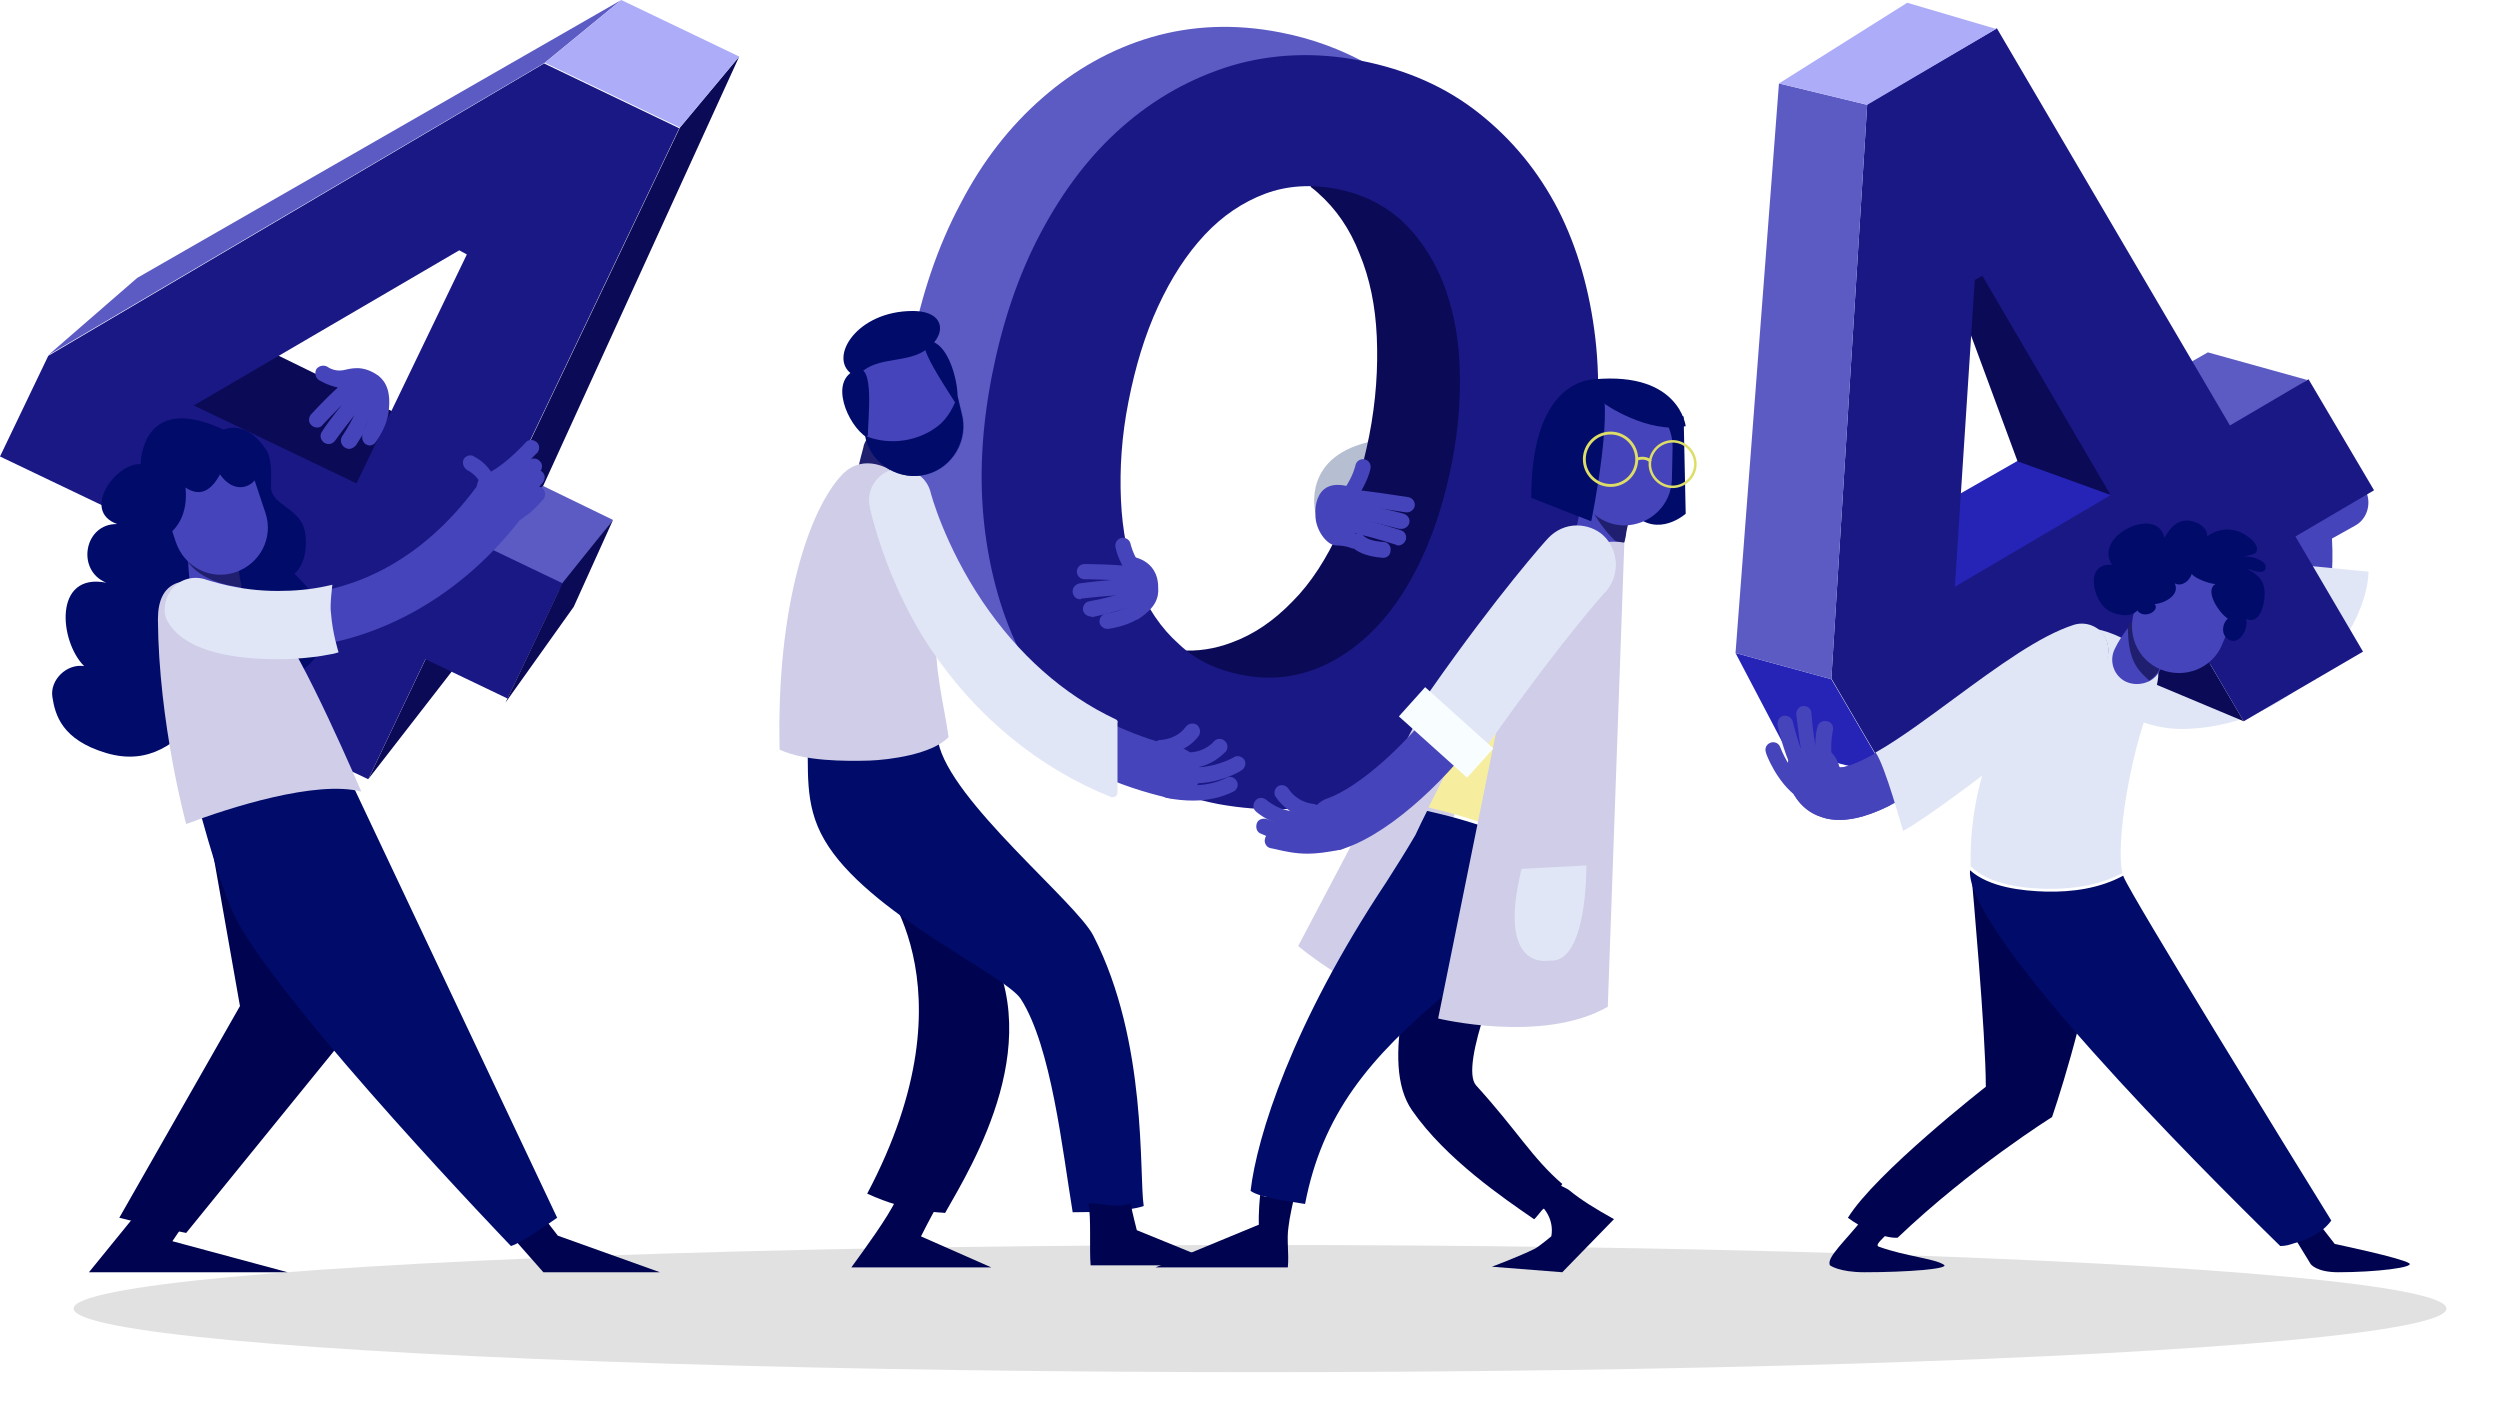<svg width="747" height="426" viewBox="0 0 747 426" fill="none" xmlns="http://www.w3.org/2000/svg">
<g filter="url(#filter0_f_739_783)">
<ellipse cx="376.5" cy="391" rx="354.5" ry="19" fill="black" fill-opacity="0.12"/>
</g>
<path d="M151.028 155.767C148.556 158.033 145.671 160.3 143.405 162.978L110.026 232.826L134.957 200.684L161.33 145.877C157.827 149.38 154.531 152.676 151.028 155.767Z" fill="#0B0A56"/>
<path d="M131.248 144.229C133.721 140.932 135.987 137.017 138.872 133.515L80.356 104.875L24.725 110.438L122.182 155.355C125.067 151.852 128.363 148.143 131.248 144.229Z" fill="#0B0A56"/>
<path d="M139.49 134.133C136.399 138.047 133.926 142.58 130.836 146.289C128.157 149.586 125.479 152.882 122.8 155.973L167.099 176.371L183.17 155.355L139.49 134.133Z" fill="#5C5BC4"/>
<path d="M72.939 215.313L90.04 179.462L0 136.399L14.423 106.317L162.566 18.956L202.95 38.324L143.611 162.566L168.129 174.311L151.646 208.72L127.127 196.975L110.026 232.826L72.939 215.313ZM139.49 76.029L137.223 74.793L57.898 121.152L106.523 144.435L139.49 76.029Z" fill="#1A1885"/>
<path d="M168.129 174.105L183.17 155.355L171.426 181.316L151.028 209.956L168.129 174.105Z" fill="#0B0A56"/>
<path d="M162.36 145.053L220.876 16.895L203.156 38.118L143.817 162.36C145.259 160.712 161.536 145.877 162.36 145.053Z" fill="#0B0A56"/>
<path d="M14.423 106.111L41.002 83.034L185.643 0L162.772 18.75L14.423 106.111Z" fill="#5C5BC4"/>
<path d="M162.772 18.75L203.157 38.118L220.876 16.895L185.643 0L162.772 18.75Z" fill="#ADACF8"/>
<path d="M113.117 112.292C108.172 108.79 104.669 110.232 102.402 110.644C99.724 111.056 97.87 109.614 97.87 109.614C96.839 108.996 95.397 109.202 94.573 110.232C93.955 111.262 94.161 112.704 95.191 113.529C95.397 113.529 97.251 114.971 100.96 115.795C97.045 119.298 93.131 123.625 92.925 123.831C92.1 124.861 92.1 126.303 93.131 127.127C93.543 127.539 94.161 127.745 94.779 127.745C95.397 127.745 96.015 127.539 96.427 126.921C96.427 126.921 99.312 123.831 102.196 120.946C99.312 124.449 96.633 128.158 96.221 128.982C95.397 130.012 95.809 131.454 96.839 132.278C97.251 132.484 97.663 132.69 98.282 132.69C98.9 132.69 99.724 132.278 100.136 131.66C101.578 129.6 103.845 126.715 105.905 124.037C105.081 125.479 104.257 127.333 102.196 130.424C101.578 131.454 101.784 132.896 103.021 133.721C103.433 133.927 103.845 134.133 104.257 134.133C105.081 134.133 105.699 133.721 106.317 133.102C107.141 131.866 107.76 130.836 108.378 129.806C107.966 130.836 108.378 132.072 109.202 132.69C109.614 132.896 110.026 133.102 110.438 133.102C111.262 133.102 111.88 132.69 112.292 132.072C114.559 128.776 115.589 126.097 116.001 123.831C117.031 117.237 115.383 114.147 113.117 112.292ZM108.378 128.776C109.202 127.333 109.614 126.509 110.232 125.479C109.82 126.303 109.202 127.333 108.378 128.776Z" fill="#4644BA"/>
<path d="M42.032 138.666C34.615 138.254 24.107 152.676 35.027 156.591C25.137 156.385 22.665 170.396 31.73 174.105C15.865 171.014 17.72 191.618 25.137 199.036C19.986 198.211 14.835 203.156 15.659 208.307C16.483 213.664 18.544 221.082 31.73 224.997C44.917 228.912 52.953 221.494 59.546 214.489C63.667 223.142 84.477 211.398 82.21 201.302C90.04 203.981 97.045 195.121 97.251 188.115C97.457 181.11 92.512 175.959 87.98 171.426C91.276 168.542 91.894 162.978 91.07 158.652C89.628 151.646 80.974 151.028 80.974 145.465C80.974 143.611 81.386 137.429 79.738 134.751C77.059 130.424 72.526 126.303 66.757 128.364C42.032 116.825 42.032 138.666 42.032 138.666Z" fill="#000B6A"/>
<path d="M56.249 363.868C49.656 362.632 48.42 363.044 41.826 361.396L26.579 380.146H85.919L51.51 370.874L56.249 363.868Z" fill="#00034F"/>
<path d="M166.687 369.225L163.184 364.693C160.094 366.753 156.797 368.401 153.088 369.637L162.36 380.146H197.181L166.687 369.225Z" fill="#00034F"/>
<path d="M35.645 363.868C42.238 365.517 49.038 367.165 55.631 368.401L104.669 308.031L96.221 284.131L61.812 244.571L71.702 300.614L35.645 363.868Z" fill="#00034F"/>
<path d="M102.196 227.881C88.804 224.379 70.466 228.912 57.486 233.857C57.486 233.857 65.521 265.793 70.878 275.271C86.125 303.086 152.677 372.316 152.677 372.316C156.385 371.08 163.391 365.929 166.481 363.868L102.196 227.881Z" fill="#000B6A"/>
<path d="M55.631 246.219C68.612 241.274 94.573 233.032 107.965 236.535C107.965 236.535 90.246 194.915 82.21 185.849C76.853 179.668 47.183 162.154 47.183 185.025C47.389 216.137 55.631 246.219 55.631 246.219Z" fill="#CFCDE8"/>
<path d="M67.169 182.964C66.963 182.964 66.757 183.17 66.551 183.17C62.636 184.201 58.516 181.934 57.486 178.019C56.455 173.899 56.249 168.748 56.249 168.129C56.249 164.009 59.546 160.712 63.667 160.712C67.788 160.712 71.084 164.009 71.084 168.129C71.084 169.572 71.29 172.456 71.702 174.311C72.939 177.813 70.878 181.728 67.169 182.964Z" fill="#4644BA"/>
<path d="M72.114 175.547C72.114 174.929 72.114 174.517 71.908 173.899C71.496 172.25 71.29 169.366 71.29 167.717C71.29 163.597 67.994 160.3 63.873 160.3C59.752 160.3 56.455 163.597 56.455 167.717C56.455 167.717 56.455 168.129 56.455 168.335C60.164 172.868 66.139 174.723 72.114 175.547Z" fill="#201F6F"/>
<path d="M79.326 153.295C81.798 160.712 77.677 168.542 70.26 171.014C62.842 173.487 55.013 169.366 52.54 161.948L49.45 152.676C46.977 145.259 51.098 137.429 58.516 134.957C65.933 132.484 73.763 136.605 76.235 144.023L79.326 153.295Z" fill="#4644BA"/>
<path d="M162.154 145.877C161.948 145.671 161.536 145.465 161.124 145.465C161.536 145.053 161.742 144.641 162.154 144.229C162.978 143.199 162.978 141.756 161.948 140.932C161.742 140.726 161.742 140.726 161.536 140.726C162.154 139.696 162.154 138.46 161.124 137.635C160.506 137.017 159.476 136.811 158.651 137.223C159.682 136.193 160.3 135.369 160.506 135.369C161.33 134.339 161.33 132.896 160.3 132.072C159.27 131.248 157.827 131.248 157.003 132.278C157.003 132.278 151.852 138.048 146.701 140.932C144.435 137.429 141.344 136.399 141.344 136.193C140.108 135.781 138.872 136.399 138.459 137.429C138.047 138.666 138.665 139.902 139.696 140.52C139.696 140.52 141.55 141.344 142.992 143.405C142.786 144.023 142.58 144.641 142.374 145.465C108.171 191.618 63.048 175.341 60.988 174.517C56.867 172.868 52.334 174.929 50.892 179.05C49.244 183.17 51.304 187.703 55.425 189.352C56.043 189.558 66.963 193.679 82.828 193.679C85.919 193.679 89.422 193.473 92.924 193.06C110.026 191 135.163 181.316 155.355 155.355C155.767 155.149 156.179 154.943 156.797 154.325C157.209 154.119 157.621 153.707 158.033 153.501C159.27 152.47 160.712 151.028 162.36 149.174C163.184 148.144 162.978 146.701 162.154 145.877Z" fill="#4644BA"/>
<path d="M99.312 174.723L97.457 175.135C92.719 176.165 87.98 176.577 83.035 176.577C71.084 176.577 62.843 173.486 61.812 173.28C60.782 172.868 59.546 172.662 58.516 172.662C54.601 172.662 51.304 174.929 49.862 178.637C49.038 180.904 48.832 183.582 50.068 185.643C54.601 193.678 66.963 196.975 83.035 196.975C86.537 196.975 89.834 196.769 93.337 196.357C95.397 196.151 97.457 195.739 99.724 195.327L101.166 194.915C101.166 194.915 99.312 189.146 98.9 183.17C98.488 181.11 99.312 174.723 99.312 174.723Z" fill="#E1E6F6"/>
<path d="M49.45 160.3C54.395 157.209 56.043 151.44 55.425 145.671C59.752 148.556 63.049 146.701 65.727 141.756C73.763 153.088 86.125 136.193 69.436 130.218C56.043 125.273 42.857 138.666 46.153 152.058L49.45 160.3Z" fill="#000B6A"/>
<path d="M393.044 153.088C393.044 153.088 388.511 135.781 410.969 131.66L409.321 152.47L393.044 153.088Z" fill="#B6BFD2"/>
<path d="M303.416 196.769C298.471 196.769 293.938 195.739 289.817 193.885C269.625 184.201 267.359 155.561 267.153 154.325C266.947 149.998 270.037 146.289 274.364 145.877C278.691 145.671 282.4 148.762 282.812 153.089C283.224 158.858 286.521 174.929 296.411 179.668C304.652 183.583 317.221 179.668 333.086 168.336C336.589 165.863 341.534 166.687 344.006 170.19C346.479 173.693 345.654 178.638 342.152 181.11C327.729 191.412 314.748 196.769 303.416 196.769Z" fill="#CFCDE8"/>
<path d="M345.448 211.398C347.715 205.629 349.775 199.86 352.042 194.091C350.393 193.885 348.745 193.679 347.303 193.473C339.679 192.03 333.086 188.94 327.935 184.201C322.578 179.462 318.457 173.487 315.572 166.069C312.688 158.858 311.039 150.41 310.627 141.138C310.215 131.866 310.833 121.976 312.894 111.674C314.954 101.166 317.839 91.688 321.754 83.241C325.668 74.793 330.201 67.788 335.558 62.018C340.915 56.249 346.891 52.129 353.69 49.656C360.283 47.184 367.495 46.771 375.118 48.214C381.093 49.45 386.45 51.716 391.189 55.013C393.456 50.48 395.928 46.153 398.195 41.826C400.873 36.675 403.346 31.318 405.818 26.167C406.848 23.901 407.673 21.634 408.703 19.162C400.873 14.835 392.22 11.538 382.536 9.684C368.937 7.006 355.956 7.624 344.006 11.126C332.056 14.629 321.135 20.81 311.452 29.258C301.768 37.706 293.526 48.214 286.933 60.988C280.133 73.763 275.394 87.98 272.304 103.639C269.213 119.298 268.595 134.339 270.037 148.762C271.686 163.185 275.188 175.959 281.164 187.291C286.933 198.624 294.968 208.308 304.858 216.137C314.13 223.348 324.844 228.294 337.413 231.178C340.091 224.791 342.976 218.197 345.448 211.398Z" fill="#5C5BC4"/>
<path d="M452.177 92.925C450.529 78.502 447.026 65.727 441.051 54.395C435.282 43.063 427.246 33.379 417.563 25.549C414.884 23.489 412.205 21.634 409.115 19.78C408.291 22.047 407.26 24.519 406.23 26.785C403.758 32.142 401.285 37.294 398.607 42.444C396.34 46.771 393.868 51.304 391.601 55.837C392.426 56.455 393.25 57.073 393.868 57.692C399.225 62.431 403.346 68.406 406.23 75.823C409.321 83.241 410.969 91.482 411.381 100.548C411.793 109.82 411.175 119.71 409.115 130.218C407.054 140.52 404.17 149.998 400.255 158.446C396.34 166.893 391.807 174.105 386.244 179.668C380.681 185.437 374.706 189.558 367.907 192.03C362.962 193.885 357.811 194.709 352.454 194.297C349.775 200.478 347.715 206.865 345.242 213.252C342.976 219.434 340.297 225.615 337.413 231.59C338.031 231.796 338.649 231.796 339.267 232.002C352.866 234.681 365.846 234.063 377.797 230.56C389.747 227.057 400.667 220.876 410.351 212.428C420.035 203.981 428.277 193.473 434.87 180.698C441.669 167.923 446.408 153.707 449.499 138.048C453.002 122.182 453.826 107.347 452.177 92.925Z" fill="#0B0A56"/>
<path d="M363.992 240.244C350.393 237.565 338.649 232.414 328.759 224.585C318.869 216.755 311.04 207.277 305.27 195.739C299.501 184.407 295.793 171.426 294.144 157.209C292.496 142.786 293.32 127.952 296.411 112.086C299.501 96.427 304.24 82.21 311.04 69.436C317.839 56.661 325.875 46.153 335.558 37.706C345.242 29.258 355.956 23.283 368.113 19.574C380.063 16.071 393.044 15.453 406.643 18.132C420.241 20.81 431.986 25.961 441.876 33.791C451.766 41.62 459.595 51.098 465.57 62.636C471.339 73.969 475.048 86.949 476.697 101.166C478.345 115.589 477.521 130.424 474.43 146.289C471.339 161.948 466.6 176.165 459.801 188.94C453.002 201.714 444.966 212.222 435.282 220.67C425.598 229.118 414.884 235.093 402.728 238.802C390.365 242.304 377.591 242.716 363.992 240.244ZM371.41 201.714C378.827 203.156 385.832 202.538 392.632 200.066C399.225 197.593 405.406 193.473 410.969 187.703C416.533 181.934 421.065 174.929 424.98 166.481C428.895 158.033 431.78 148.556 433.84 138.254C435.9 127.745 436.519 117.856 436.106 108.584C435.694 99.312 433.84 91.07 430.955 83.859C427.865 76.441 423.744 70.466 418.593 65.727C413.236 60.988 406.849 57.898 399.431 56.455C391.808 55.013 384.596 55.425 378.003 57.898C371.41 60.37 365.228 64.491 359.871 70.26C354.514 76.029 349.981 83.035 346.067 91.482C342.152 99.93 339.267 109.408 337.207 119.916C335.146 130.218 334.528 140.108 334.94 149.38C335.352 158.652 337.001 166.893 339.885 174.311C342.77 181.522 346.891 187.703 352.248 192.442C357.193 197.181 363.58 200.272 371.41 201.714Z" fill="#1A1885"/>
<path d="M503.07 124.449L503.688 153.501C503.688 153.501 495.447 160.918 488.029 153.501L490.708 120.74L503.07 124.449Z" fill="#000B6A"/>
<path d="M468.867 355.627C468.455 355.215 465.158 353.772 464.746 353.36C463.098 356.039 461.862 357.481 459.801 359.541C464.952 364.074 463.51 369.431 463.51 369.431C463.51 369.431 459.801 372.522 458.565 373.14C454.032 375.407 445.791 378.497 445.791 378.497L466.807 380.146L482.26 364.28C476.697 361.19 472.37 358.511 468.867 355.627Z" fill="#00034F"/>
<path d="M386.863 356.863C383.566 356.245 379.239 358.923 376.561 356.863C375.943 362.632 376.149 365.929 376.149 365.929L345.242 378.703H384.802C385.214 374.583 384.39 370.462 385.008 366.547C385.214 364.28 386.451 358.717 386.863 356.863Z" fill="#00034F"/>
<path d="M422.92 216.137L387.893 282.688C387.893 282.688 402.11 294.639 416.121 298.759L442.288 220.258L422.92 216.137Z" fill="#CFCDE8"/>
<path d="M461.244 361.19C463.304 359.13 465.158 356.451 466.807 353.772C457.741 345.943 453.414 337.907 441.052 324.309C435.901 318.539 449.499 285.985 452.796 280.422C458.771 270.532 459.595 263.527 464.128 246.631L429.925 259.406C421.684 288.663 412.206 317.715 421.89 331.726C431.986 346.355 449.705 358.305 458.359 364.281C458.565 364.487 461.038 360.984 461.244 361.19Z" fill="#00034F"/>
<path d="M403.758 149.792C403.346 149.792 402.728 149.586 402.316 149.38C401.286 148.556 401.08 147.113 401.698 146.083C404.376 142.168 404.994 139.078 404.994 139.078C405.2 137.841 406.437 137.017 407.673 137.223C408.909 137.429 409.733 138.666 409.527 139.902C409.527 140.108 408.703 144.023 405.407 148.762C405.201 149.38 404.376 149.792 403.758 149.792Z" fill="#4644BA"/>
<path d="M461.656 253.843C471.752 225.821 480.611 181.934 483.702 164.421C481.848 163.597 480.199 163.184 478.757 162.772C475.666 161.948 472.164 160.918 469.073 161.948C467.425 162.36 466.189 163.184 464.746 164.009C463.51 167.717 462.892 171.014 462.892 171.014C462.892 171.014 441.052 212.84 426.835 241.274C438.991 244.159 450.735 248.073 461.656 253.843Z" fill="#F6EE9E"/>
<path d="M426.422 242.304C425.186 244.777 423.95 247.249 422.92 249.516C420.035 254.461 417.151 258.993 414.266 263.526C386.038 305.971 375.53 339.762 373.676 355.833C376.355 357.893 386.451 359.129 389.953 359.748C395.104 333.168 408.703 316.273 432.81 296.287C440.845 289.694 447.027 281.04 452.384 274.034C455.474 269.914 458.771 263.114 461.656 254.873C450.323 248.898 438.579 244.983 426.422 242.304Z" fill="#000B6A"/>
<path d="M399.019 254.049C395.722 254.049 392.632 251.988 391.602 248.692C390.159 244.571 392.426 240.038 396.547 238.596C406.025 235.299 420.859 222.112 430.749 208.101C450.735 179.668 464.952 163.803 465.57 163.185C468.455 159.888 473.4 159.682 476.697 162.566C479.993 165.451 480.199 170.396 477.315 173.693C477.109 173.899 463.098 189.558 443.73 217.167C434.046 230.972 416.739 248.279 401.904 253.43C400.874 253.843 400.049 254.049 399.019 254.049Z" fill="#4644BA"/>
<path d="M478.345 167.099C478.139 167.099 477.933 167.099 477.727 167.099C473.606 166.893 470.515 163.184 470.927 159.064C471.339 154.737 472.988 149.998 472.988 149.38C474.224 145.465 478.551 143.405 482.466 144.847C486.38 146.083 488.441 150.41 486.998 154.325C486.586 155.767 485.762 158.446 485.556 160.3C485.35 164.215 482.053 167.099 478.345 167.099Z" fill="#4644BA"/>
<path d="M480.405 159.27C481.642 160.712 483.084 162.154 484.732 163.39C485.35 162.36 485.556 161.33 485.762 160.3C485.968 158.445 486.587 155.767 487.205 154.325C488.441 150.41 486.381 146.289 482.672 144.847C479.375 143.817 476.078 145.053 474.224 147.525C474.636 151.852 478.139 156.591 480.405 159.27Z" fill="#201F6F"/>
<path d="M499.567 143.199C499.361 151.028 492.974 157.003 485.144 157.003C477.315 156.797 471.34 150.41 471.34 142.58L471.546 132.896C471.752 125.067 478.139 119.092 485.969 119.092C493.798 119.298 499.773 125.685 499.773 133.515L499.567 143.199Z" fill="#4644BA"/>
<path d="M387.893 251.782C384.596 251.782 380.888 250.958 376.767 249.104C375.53 248.691 375.118 247.249 375.531 246.013C375.943 244.777 377.385 244.365 378.621 244.777C384.802 247.249 389.541 247.661 392.632 245.807C393.662 245.189 395.104 245.395 395.723 246.631C396.341 247.661 396.135 249.104 394.898 249.722C393.044 251.164 390.778 251.782 387.893 251.782Z" fill="#4644BA"/>
<path d="M390.777 255.079C387.069 255.079 384.184 254.461 380.681 253.637L379.651 253.43C378.415 253.224 377.591 251.782 378.003 250.546C378.209 249.31 379.651 248.486 380.888 248.898L381.918 249.104C387.481 250.546 391.19 251.37 399.431 249.31C400.667 248.898 401.904 249.722 402.316 250.958C402.728 252.194 401.904 253.43 400.667 253.843C396.547 254.667 393.456 255.079 390.777 255.079Z" fill="#4644BA"/>
<path d="M387.893 247.249C380.682 247.249 375.531 242.716 375.324 242.51C374.294 241.686 374.294 240.244 375.118 239.214C375.943 238.183 377.385 238.183 378.415 239.008C378.621 239.214 383.978 243.953 391.19 242.098C392.426 241.686 393.662 242.51 394.074 243.747C394.486 244.983 393.662 246.219 392.426 246.631C390.778 247.043 389.129 247.249 387.893 247.249Z" fill="#4644BA"/>
<path d="M392.632 244.777H392.426C384.596 243.953 381.3 238.183 381.094 237.977C380.476 236.947 380.888 235.505 381.918 234.887C382.948 234.269 384.39 234.681 385.008 235.711C385.214 235.917 387.275 239.626 392.632 240.244C393.868 240.45 394.898 241.48 394.692 242.716C394.898 243.747 393.868 244.777 392.632 244.777Z" fill="#4644BA"/>
<path d="M420.447 153.088C420.241 153.088 420.241 153.088 420.035 153.088C416.121 152.47 405.613 150.822 403.346 150.822C402.11 150.822 401.08 149.792 401.08 148.556C401.08 147.319 402.11 146.289 403.346 146.289C406.643 146.289 419.417 148.349 420.86 148.556C422.096 148.762 422.92 149.998 422.714 151.234C422.508 152.264 421.478 153.088 420.447 153.088Z" fill="#4644BA"/>
<path d="M418.799 158.034C418.593 158.034 418.387 158.034 418.181 158.034C417.975 158.034 407.055 154.943 401.904 154.737C400.667 154.737 399.637 153.501 399.637 152.264C399.637 151.028 400.873 149.998 402.11 149.998C407.673 150.41 418.799 153.295 419.417 153.501C420.653 153.913 421.478 155.149 421.066 156.385C420.859 157.209 419.829 158.034 418.799 158.034Z" fill="#4644BA"/>
<path d="M417.769 162.978C417.563 162.978 417.357 162.978 417.151 162.772C406.643 159.476 404.17 159.27 402.728 159.064C402.11 159.064 401.492 159.064 400.873 158.858C399.637 158.446 398.813 157.209 399.225 155.973C399.637 154.737 400.873 153.913 402.11 154.325C402.522 154.325 402.728 154.531 403.14 154.531C404.788 154.737 407.673 154.943 418.593 158.446C419.829 158.858 420.447 160.094 420.035 161.33C419.623 162.36 418.799 162.978 417.769 162.978Z" fill="#4644BA"/>
<path d="M413.236 166.687C413.03 166.687 413.03 166.687 413.236 166.687C402.522 165.863 402.11 160.3 402.11 159.682L406.849 159.476C406.849 159.476 406.849 159.476 406.849 159.27C406.849 159.27 407.261 161.536 413.442 161.948C414.678 161.948 415.708 163.185 415.502 164.421C415.502 165.863 414.472 166.687 413.236 166.687Z" fill="#4644BA"/>
<path d="M404.376 164.009C404.376 164.009 402.316 162.978 399.225 162.978C396.547 162.978 393.044 158.446 393.044 153.913C393.044 153.913 391.808 140.314 406.231 146.495L404.376 164.009Z" fill="#4644BA"/>
<path d="M449.911 204.599L429.719 304.323C429.719 304.323 461.037 311.946 480.405 300.82L485.35 162.154C485.144 162.36 463.716 154.737 449.911 204.599Z" fill="#CFCDE8"/>
<path d="M454.65 259.612L474.018 258.581C474.018 258.581 474.43 288.251 462.892 287.015C462.892 287.015 447.027 290.518 454.65 259.612Z" fill="#E1E6F6"/>
<path d="M478.963 159.888C476.903 158.034 474.018 157.003 471.134 157.003C467.837 157.003 464.746 158.446 462.48 160.918C461.862 161.536 447.645 177.401 427.453 206.247C426.217 208.102 424.568 209.956 423.126 212.016L421.066 214.489L423.332 216.755C425.805 219.228 428.277 221.7 430.75 224.173C431.986 225.409 433.428 226.851 434.664 228.087L437.549 230.972L440.227 227.881C442.494 225.203 444.76 222.318 446.615 219.64C465.983 192.236 479.787 176.577 479.993 176.577C484.114 171.632 483.702 164.215 478.963 159.888Z" fill="#E1E6F6"/>
<path d="M425.833 205.323L417.984 214.06L438.369 232.374L446.218 223.637L425.833 205.323Z" fill="#F8FDFF"/>
<path d="M457.535 148.762L475.46 155.767C475.46 155.767 483.084 118.886 477.521 113.323C477.315 113.323 457.535 111.468 457.535 148.762Z" fill="#000B6A"/>
<path d="M478.345 119.71C478.963 120.74 492.768 129.806 503.688 127.333C503.688 127.333 501.834 111.056 476.49 113.323L478.345 119.71Z" fill="#000B6A"/>
<path d="M489.059 137.223C489.059 141.55 485.556 145.053 481.229 145.053C476.903 145.053 473.4 141.55 473.4 137.223C473.4 132.897 476.903 129.394 481.229 129.394C485.556 129.394 489.059 132.897 489.059 137.223Z" stroke="#DDDD67" stroke-width="0.868" stroke-miterlimit="10"/>
<path d="M506.573 138.666C506.573 142.374 503.482 145.465 499.773 145.465C496.064 145.465 492.974 142.374 492.974 138.666C492.974 134.957 496.064 131.866 499.773 131.866C503.482 131.866 506.573 134.957 506.573 138.666Z" stroke="#DDDD67" stroke-width="0.755" stroke-miterlimit="10"/>
<path d="M489.059 137.223C489.059 137.223 491.532 136.193 493.18 137.842" stroke="#DDDD67" stroke-width="0.868" stroke-miterlimit="10"/>
<path d="M263.444 150.822C263.238 150.822 263.032 150.822 262.826 150.822C258.705 150.616 255.615 146.907 256.027 142.786C256.439 138.46 258.087 133.721 258.087 133.103C259.323 129.188 263.65 127.127 267.565 128.57C271.48 129.806 273.54 134.133 272.098 138.048C271.686 139.49 270.862 142.168 270.656 144.023C270.449 147.731 267.359 150.822 263.444 150.822Z" fill="#201F6F"/>
<path d="M259.117 356.657C271.48 362.426 281.576 362.22 282.4 362.426C290.435 348.209 314.542 309.474 292.496 277.949L261.384 261.26C261.384 261.054 292.496 293.608 259.117 356.657Z" fill="#00034F"/>
<path d="M275.189 369.432C275.189 369.432 278.073 363.662 280.34 359.748C278.691 359.542 271.068 359.336 267.977 358.099C265.093 364.074 258.705 372.728 254.378 378.703H296.205L275.189 369.432Z" fill="#00034F"/>
<path d="M326.699 279.598C321.548 269.502 283.842 239.214 280.339 221.7C280.133 220.258 279.721 218.61 279.515 216.961C273.54 220.258 265.504 221.082 259.323 221.288C252.318 221.7 247.991 222.112 241.192 218.816C241.81 229.53 239.955 240.038 246.343 250.958C258.911 272.798 300.531 291.342 305.064 298.553C314.13 312.77 317.427 343.47 320.517 362.22C325.462 362.22 337.001 362.014 341.74 360.366C340.297 350.888 342.976 311.328 326.699 279.598Z" fill="#000B6A"/>
<path d="M339.679 367.577C339.679 367.577 338.237 362.014 337.825 359.542C333.086 361.19 330.201 359.542 325.256 359.542C326.081 364.28 325.462 372.934 325.874 378.085H365.434L339.679 367.577Z" fill="#00034F"/>
<path d="M259.735 227.263C265.711 227.057 278.485 225.409 283.43 220.258C282.4 212.016 278.691 198.624 279.927 187.909C284.254 151.646 266.535 140.726 266.535 140.726C266.535 140.726 258.293 134.957 251.7 141.756C241.81 152.058 231.92 181.11 232.95 223.967C240.161 227.469 252.524 227.469 259.735 227.263Z" fill="#CFCDE8"/>
<path d="M350.805 238.596C350.187 238.596 349.569 238.596 348.951 238.39C320.311 231.796 296.205 214.695 278.897 188.94C265.917 169.572 261.59 152.264 261.384 151.646C260.353 147.525 262.826 143.199 267.153 142.168C271.274 141.138 275.601 143.611 276.631 147.938C276.631 148.35 280.752 163.803 292.29 180.904C307.331 203.363 327.729 217.579 352.454 223.349C356.781 224.379 359.253 228.5 358.429 232.826C357.605 236.123 354.308 238.596 350.805 238.596Z" fill="#4644BA"/>
<path d="M333.292 214.901C317.633 207.483 304.24 195.533 293.526 179.668C282.194 162.772 278.073 147.319 278.073 147.113C277.043 142.992 273.334 140.108 269.007 140.108C268.183 140.108 267.565 140.108 266.741 140.314C264.268 140.932 262.414 142.374 260.972 144.641C259.735 146.701 259.323 149.174 259.941 151.646V151.852C261.178 157.209 266.123 175.753 277.661 193.266C291.466 214.077 310.421 229.53 332.056 238.183C332.262 238.183 332.468 238.183 332.468 238.183C332.674 238.183 333.086 238.183 333.292 237.977C333.704 237.771 333.91 237.359 333.91 236.741V215.931C334.116 215.725 333.91 215.107 333.292 214.901Z" fill="#E1E6F6"/>
<path d="M356.575 239.214C354.102 239.214 351.424 239.008 348.539 238.39C347.303 238.183 346.479 236.947 346.685 235.711C346.891 234.475 348.127 233.651 349.363 233.857C356.369 235.299 361.932 234.681 366.465 232.414C367.495 231.796 368.937 232.208 369.555 233.445C370.173 234.475 369.761 235.917 368.525 236.535C365.228 238.184 361.107 239.214 356.575 239.214Z" fill="#4644BA"/>
<path d="M356.987 234.063C355.957 234.063 354.72 234.063 353.69 233.856C352.454 233.65 351.63 232.414 351.63 231.178C351.836 229.942 353.072 229.118 354.308 229.118C361.726 230.148 368.525 226.439 368.731 226.233C369.761 225.615 371.204 226.027 371.822 227.057C372.44 228.087 372.028 229.53 370.997 230.148C370.585 230.56 364.404 234.063 356.987 234.063Z" fill="#4644BA"/>
<path d="M354.926 229.53C354.514 229.53 354.102 229.53 353.896 229.53C352.66 229.53 351.63 228.293 351.63 227.057C351.63 225.821 352.866 224.791 354.102 224.791C359.665 225.203 362.55 221.7 362.55 221.7C363.374 220.67 364.816 220.464 365.846 221.288C366.877 222.112 367.083 223.554 366.259 224.585C365.846 224.791 362.138 229.53 354.926 229.53Z" fill="#4644BA"/>
<path d="M346.891 225.615C345.654 225.615 344.624 224.585 344.624 223.348C344.624 222.112 345.654 221.082 346.891 221.082C347.097 221.082 351.63 220.876 354.308 217.167C355.132 216.137 356.575 215.931 357.605 216.549C358.635 217.373 358.841 218.816 358.223 219.846C354.102 225.409 347.097 225.615 346.891 225.615Z" fill="#4644BA"/>
<path d="M339.267 173.281C338.443 173.281 337.825 172.868 337.413 172.25C333.91 167.511 333.292 163.391 333.292 163.391C333.086 162.154 333.91 160.918 335.146 160.712C336.383 160.506 337.619 161.33 337.825 162.566C337.825 162.566 338.443 165.657 341.122 169.572C341.946 170.602 341.534 172.044 340.503 172.868C340.297 173.074 339.679 173.281 339.267 173.281Z" fill="#4644BA"/>
<path d="M339.679 174.105C339.473 174.105 339.473 174.105 339.267 174.105C334.116 173.075 324.226 173.075 324.02 173.075C322.784 173.075 321.754 172.044 321.754 170.808C321.754 169.572 322.784 168.542 324.02 168.542C324.432 168.542 334.528 168.542 340.091 169.572C341.328 169.778 342.152 171.014 341.946 172.25C341.74 173.487 340.915 174.105 339.679 174.105Z" fill="#4644BA"/>
<path d="M322.784 179.05C321.548 179.05 320.723 178.225 320.517 176.989C320.311 175.753 321.342 174.517 322.578 174.311C324.02 174.105 337.001 172.456 341.328 173.281C342.564 173.487 343.388 174.723 343.182 175.959C342.976 177.195 341.74 178.02 340.503 177.813C337.825 177.401 328.553 178.226 323.196 178.844C322.99 179.05 322.99 179.05 322.784 179.05Z" fill="#4644BA"/>
<path d="M325.875 184.201C324.844 184.201 323.814 183.376 323.608 182.346C323.402 181.11 324.226 179.874 325.463 179.668C331.026 178.638 332.674 178.019 335.353 177.195C336.589 176.783 338.237 176.371 340.504 175.547C341.74 175.135 342.976 175.959 343.388 177.195C343.8 178.432 342.976 179.668 341.74 180.08C339.473 180.698 338.031 181.316 336.589 181.728C333.704 182.552 332.056 183.17 326.287 184.407C326.081 184.201 325.875 184.201 325.875 184.201Z" fill="#4644BA"/>
<path d="M330.819 187.909C329.789 187.909 328.759 187.085 328.553 186.055C328.347 184.819 329.171 183.583 330.407 183.376C337.825 182.14 339.473 179.256 339.473 179.256C339.885 178.019 341.122 177.401 342.358 177.813C343.594 178.226 344.212 179.462 343.8 180.698C343.594 181.522 341.534 186.261 331.232 187.909C331.026 187.909 331.026 187.909 330.819 187.909Z" fill="#4644BA"/>
<path d="M339.679 185.231L337.825 166.275C337.825 166.275 346.067 166.893 346.067 175.547C346.273 178.432 345.448 181.728 339.679 185.231Z" fill="#4644BA"/>
<path d="M287.551 123.625C289.611 131.454 284.872 139.696 277.043 141.756C269.213 143.817 260.972 139.078 258.911 131.248L256.233 121.358C254.172 113.529 258.911 105.287 266.741 103.227C274.57 101.166 282.812 105.905 284.872 113.735L287.551 123.625Z" fill="#4644BA"/>
<path d="M286.109 118.268C285.079 121.358 283.43 124.449 280.958 126.715C274.983 131.866 265.917 133.309 258.499 130.218L258.705 131.248C260.766 139.078 269.007 143.817 276.837 141.756C284.666 139.696 289.405 131.454 287.345 123.625L286.109 118.268Z" fill="#000B6A"/>
<path d="M258.911 130.63C253.348 127.127 247.373 113.529 256.027 110.438C261.384 108.584 259.323 125.273 259.323 130.012L258.911 130.63Z" fill="#000B6A"/>
<path d="M254.378 111.674C247.579 106.729 256.027 92.925 272.716 92.925C283.018 92.925 283.018 100.754 275.807 105.081C269.832 108.584 260.766 106.523 256.233 112.498L254.378 111.674Z" fill="#000B6A"/>
<path d="M286.109 121.358C283.842 117.856 279.103 110.644 277.249 106.523C276.013 103.845 274.57 99.518 279.721 102.609C284.048 105.287 286.315 114.559 286.109 119.092V121.358Z" fill="#000B6A"/>
<path d="M556.69 364.074C551.539 370.668 545.564 375.819 546.8 378.085C546.8 378.085 549.479 380.146 557.102 380.146C570.083 380.146 582.857 379.115 580.797 377.879C577.912 376.025 569.465 375.407 561.429 372.522C559.369 371.904 565.756 367.989 564.108 367.371C560.399 365.929 557.72 364.899 556.69 364.074Z" fill="#00034F"/>
<path d="M690.411 377.673C690.411 377.673 692.059 380.146 698.652 380.146C709.985 380.146 721.523 378.703 719.875 377.467C717.402 375.819 697.622 371.698 697.622 371.698L693.295 366.135L685.878 370.256L690.411 377.673Z" fill="#00034F"/>
<path d="M654.972 212.222C646.936 212.222 640.755 210.574 640.343 210.574C636.222 209.338 633.749 205.011 634.78 200.89C636.016 196.769 640.343 194.297 644.464 195.327C644.67 195.327 662.389 199.86 672.897 191C679.903 185.025 682.375 173.899 680.727 157.621L680.109 152.47L695.974 143.405C699.683 141.344 704.628 142.58 706.688 146.289C708.748 149.998 707.512 154.943 703.803 157.003L696.798 160.918C697.828 179.874 693.295 193.885 682.993 202.744C674.34 210.368 663.419 212.222 654.972 212.222Z" fill="#4644BA"/>
<path d="M682.169 168.336C681.963 179.874 678.872 188.115 673.103 193.06C661.771 202.744 642.403 197.799 641.991 197.799C637.458 196.563 632.719 199.242 631.483 203.981C630.247 208.514 632.925 213.252 637.458 214.695C638.076 214.901 644.669 218.197 653.529 217.785C687.114 216.549 707.306 187.703 707.718 170.808L682.169 168.336Z" fill="#E1E6F6"/>
<path d="M636.016 128.158C632.925 126.715 630.041 125.273 627.156 123.831C599.341 139.696 563.902 159.888 563.077 160.712C563.077 160.712 580.797 188.734 581.827 189.97C582.651 190.794 626.332 159.27 657.856 136.605C650.645 133.721 643.227 131.454 636.016 128.158Z" fill="#2623B7"/>
<path d="M636.428 127.333C643.639 130.63 651.263 132.896 658.68 135.781C675.988 123.213 689.38 113.529 689.38 113.529L659.711 105.287C659.711 105.287 645.494 113.323 627.98 123.419C630.865 124.861 633.749 126.097 636.428 127.333Z" fill="#5C5BC4"/>
<path d="M585.33 90.452L602.843 137.841L637.046 150.204L593.777 71.29L585.33 90.452Z" fill="#0B0A56"/>
<path d="M638.9 161.948H613.557L636.016 201.096L670.425 215.519L638.9 161.948Z" fill="#0B0A56"/>
<path d="M670.425 215.519L650.233 181.11L564.107 231.59L547.212 202.744L557.926 31.112L596.662 8.448L666.304 127.127L689.792 113.323L709.366 146.495L685.878 160.3L706.07 194.709L670.425 215.519ZM592.335 82.416L590.069 83.653L584.093 175.341L630.659 147.937L592.335 82.416Z" fill="#1A1885"/>
<path d="M518.573 195.121L547.212 202.95L564.108 231.796L533.82 224.173L518.573 195.121Z" fill="#2623B7"/>
<path d="M518.573 195.121L547.212 202.95L557.926 31.318L531.553 24.931L518.573 195.121Z" fill="#5C5BC4"/>
<path d="M531.553 24.931L557.926 31.318L596.456 8.654L569.877 0.824L531.553 24.931Z" fill="#ADACF8"/>
<path d="M589.245 263.526C589.245 263.526 593.365 308.856 593.365 324.721C593.365 324.721 560.399 350.476 552.157 363.868C555.66 366.547 562.459 370.05 566.992 369.844C589.039 348.827 613.145 333.786 613.145 333.786C613.145 333.786 623.653 303.498 626.744 277.949L589.245 263.526Z" fill="#00034F"/>
<path d="M612.733 265.587C620.151 265.587 627.774 264.351 634.162 260.848C632.101 251.782 636.634 224.997 642.403 210.78C642.403 210.78 646.936 200.89 643.846 197.799C632.101 186.467 622.005 187.497 618.915 187.291C608.2 196.357 588.008 223.348 588.833 258.788C594.396 264.557 605.522 265.587 612.733 265.587Z" fill="#E1E6F6"/>
<path d="M685.466 371.492C689.793 370.256 693.913 368.401 696.592 364.693C683.817 344.089 637.046 268.059 634.574 262.084C634.574 261.878 634.368 261.672 634.368 261.672C627.568 265.381 619.327 266.617 611.291 266.411C604.286 266.205 594.396 265.175 588.626 260.024C588.626 260.436 588.626 260.848 588.626 261.054C589.657 280.834 655.384 346.973 681.345 372.316C682.993 372.316 684.229 371.904 685.466 371.492Z" fill="#000B6A"/>
<path d="M549.685 244.983C547.83 244.983 546.182 244.777 544.327 244.159C540.825 242.922 536.292 240.038 534.025 232.826C532.789 228.706 535.262 224.173 539.382 222.936C543.503 221.7 548.036 224.173 549.272 228.293C549.479 228.706 549.478 229.118 549.685 229.324C550.509 229.324 553.599 229.118 561.223 224.585C568.022 220.67 576.058 214.695 583.887 208.926C597.074 199.242 609.436 189.97 619.738 186.879C623.859 185.643 628.392 187.909 629.628 192.03C630.865 196.151 628.598 200.684 624.477 201.92C616.648 204.393 604.904 213.253 593.365 221.7C576.47 234.063 561.635 244.983 549.685 244.983Z" fill="#4644BA"/>
<path d="M564.519 239.214C563.489 234.475 562.459 229.53 559.575 225.615C553.187 229.118 550.509 229.324 549.685 229.324C549.685 229.118 549.479 228.912 549.272 228.294C548.036 224.173 543.709 221.7 539.382 222.936C535.262 224.173 532.789 228.5 534.025 232.826C536.292 240.244 540.825 243.129 544.327 244.159C545.976 244.777 547.83 244.983 549.685 244.983C554.217 244.983 559.368 243.335 564.726 240.656C564.726 240.038 564.519 239.626 564.519 239.214Z" fill="#4644BA"/>
<path d="M629.628 191.824C628.392 187.703 623.859 185.437 619.738 186.673C609.436 189.97 597.074 199.036 583.887 208.72C576.058 214.489 568.022 220.464 561.223 224.379C560.811 224.585 560.605 224.791 560.399 224.791C563.283 228.706 568.434 247.867 568.64 248.28C577.088 243.953 617.06 213.459 625.714 204.187C628.804 201.302 630.865 195.945 629.628 191.824Z" fill="#E1E6F6"/>
<path d="M538.559 238.595C538.146 238.595 537.528 238.389 537.116 238.183C530.935 233.857 527.638 225.203 527.638 224.791C527.226 223.555 527.844 222.318 529.081 221.906C530.317 221.494 531.553 222.112 531.965 223.348C531.965 223.348 534.85 230.972 539.795 234.475C540.825 235.299 541.031 236.741 540.413 237.771C540.001 238.389 539.383 238.595 538.559 238.595Z" fill="#4644BA"/>
<path d="M538.559 233.032C537.734 233.032 537.116 232.62 536.704 232.002C533.82 227.881 531.347 217.785 531.141 216.755C530.935 215.519 531.553 214.283 532.789 213.871C534.026 213.665 535.262 214.283 535.674 215.519C536.292 218.404 538.559 226.233 540.619 229.118C541.443 230.148 541.031 231.59 540.001 232.414C539.589 232.826 539.177 233.032 538.559 233.032Z" fill="#4644BA"/>
<path d="M541.855 231.59C541.031 231.59 540.001 230.972 539.795 230.148C537.734 224.997 536.91 214.077 536.704 213.458C536.704 212.222 537.528 210.986 538.765 210.986C540.001 210.78 541.237 211.81 541.237 213.046C541.443 215.931 542.267 224.379 543.916 228.293C544.328 229.53 543.916 230.766 542.679 231.384C542.473 231.59 542.061 231.59 541.855 231.59Z" fill="#4644BA"/>
<path d="M545.358 230.56C544.328 230.56 543.297 229.942 543.091 228.911C541.649 223.142 542.885 217.373 543.091 217.167C543.297 215.931 544.74 215.107 545.976 215.519C547.212 215.725 548.036 216.961 547.624 218.403C547.624 218.609 546.594 223.348 547.624 227.881C548.036 229.118 547.212 230.354 545.976 230.766C545.77 230.56 545.564 230.56 545.358 230.56Z" fill="#4644BA"/>
<path d="M638.488 204.393C637.458 204.393 636.428 204.187 635.398 203.775C631.689 202.126 630.041 197.593 631.895 193.885C633.75 189.97 637.046 186.055 637.458 185.643C640.137 182.552 644.876 182.14 647.966 184.819C651.057 187.497 651.469 192.236 648.791 195.327C647.76 196.357 646.112 198.83 645.288 200.478C644.052 202.95 641.373 204.393 638.488 204.393Z" fill="#4644BA"/>
<path d="M639.519 200.684C640.343 201.714 641.373 202.538 642.197 203.363C643.433 202.538 644.464 201.508 645.082 200.272C645.906 198.624 647.554 196.357 648.584 195.121C651.263 192.03 650.851 187.291 647.76 184.613C644.67 181.934 639.931 182.346 637.252 185.437C637.046 185.643 636.428 186.261 635.81 187.291C635.81 192.236 636.428 197.181 639.519 200.684Z" fill="#201F6F"/>
<path d="M664.037 192.442C661.153 199.654 652.911 202.951 645.7 200.066C638.488 197.181 635.191 188.94 638.076 181.728L641.785 172.662C644.669 165.451 652.911 162.154 660.122 165.039C667.334 167.924 670.631 176.165 667.746 183.377L664.037 192.442Z" fill="#4644BA"/>
<path d="M639.519 180.698C638.282 185.437 631.483 183.995 628.804 181.522C625.302 178.02 623.035 168.336 631.071 168.748C625.302 160.094 644.67 150.822 646.73 160.712C648.172 158.24 649.821 155.767 653.117 155.561C655.59 155.355 659.711 157.209 659.505 160.3C663.213 157.415 668.364 157.621 671.867 160.506C673.103 161.33 675.164 163.391 674.133 165.039C673.515 165.863 670.631 166.069 669.601 166.481C671.249 165.657 678.254 167.305 676.812 170.19C676.194 171.632 672.897 170.396 671.867 169.984C671.867 169.984 671.867 170.396 671.867 170.19C675.576 172.25 677.018 174.311 676.606 178.844C676.4 180.904 675.37 185.025 672.897 185.231C671.661 185.437 670.219 184.613 670.219 183.171C673.309 186.261 668.982 194.503 665.068 190.382C663.625 188.734 664.244 186.055 665.686 184.819C663.419 183.583 658.474 176.577 661.977 174.517C660.329 174.517 652.705 172.044 654.972 169.778C655.59 172.25 652.499 175.753 649.821 174.311C651.469 177.813 646.73 180.286 643.845 180.492C645.494 182.758 640.137 185.231 638.488 182.14L639.519 180.698Z" fill="#000B6A"/>
<defs>
<filter id="filter0_f_739_783" x="6" y="356" width="741" height="70" filterUnits="userSpaceOnUse" color-interpolation-filters="sRGB">
<feFlood flood-opacity="0" result="BackgroundImageFix"/>
<feBlend mode="normal" in="SourceGraphic" in2="BackgroundImageFix" result="shape"/>
<feGaussianBlur stdDeviation="8" result="effect1_foregroundBlur_739_783"/>
</filter>
</defs>
</svg>
